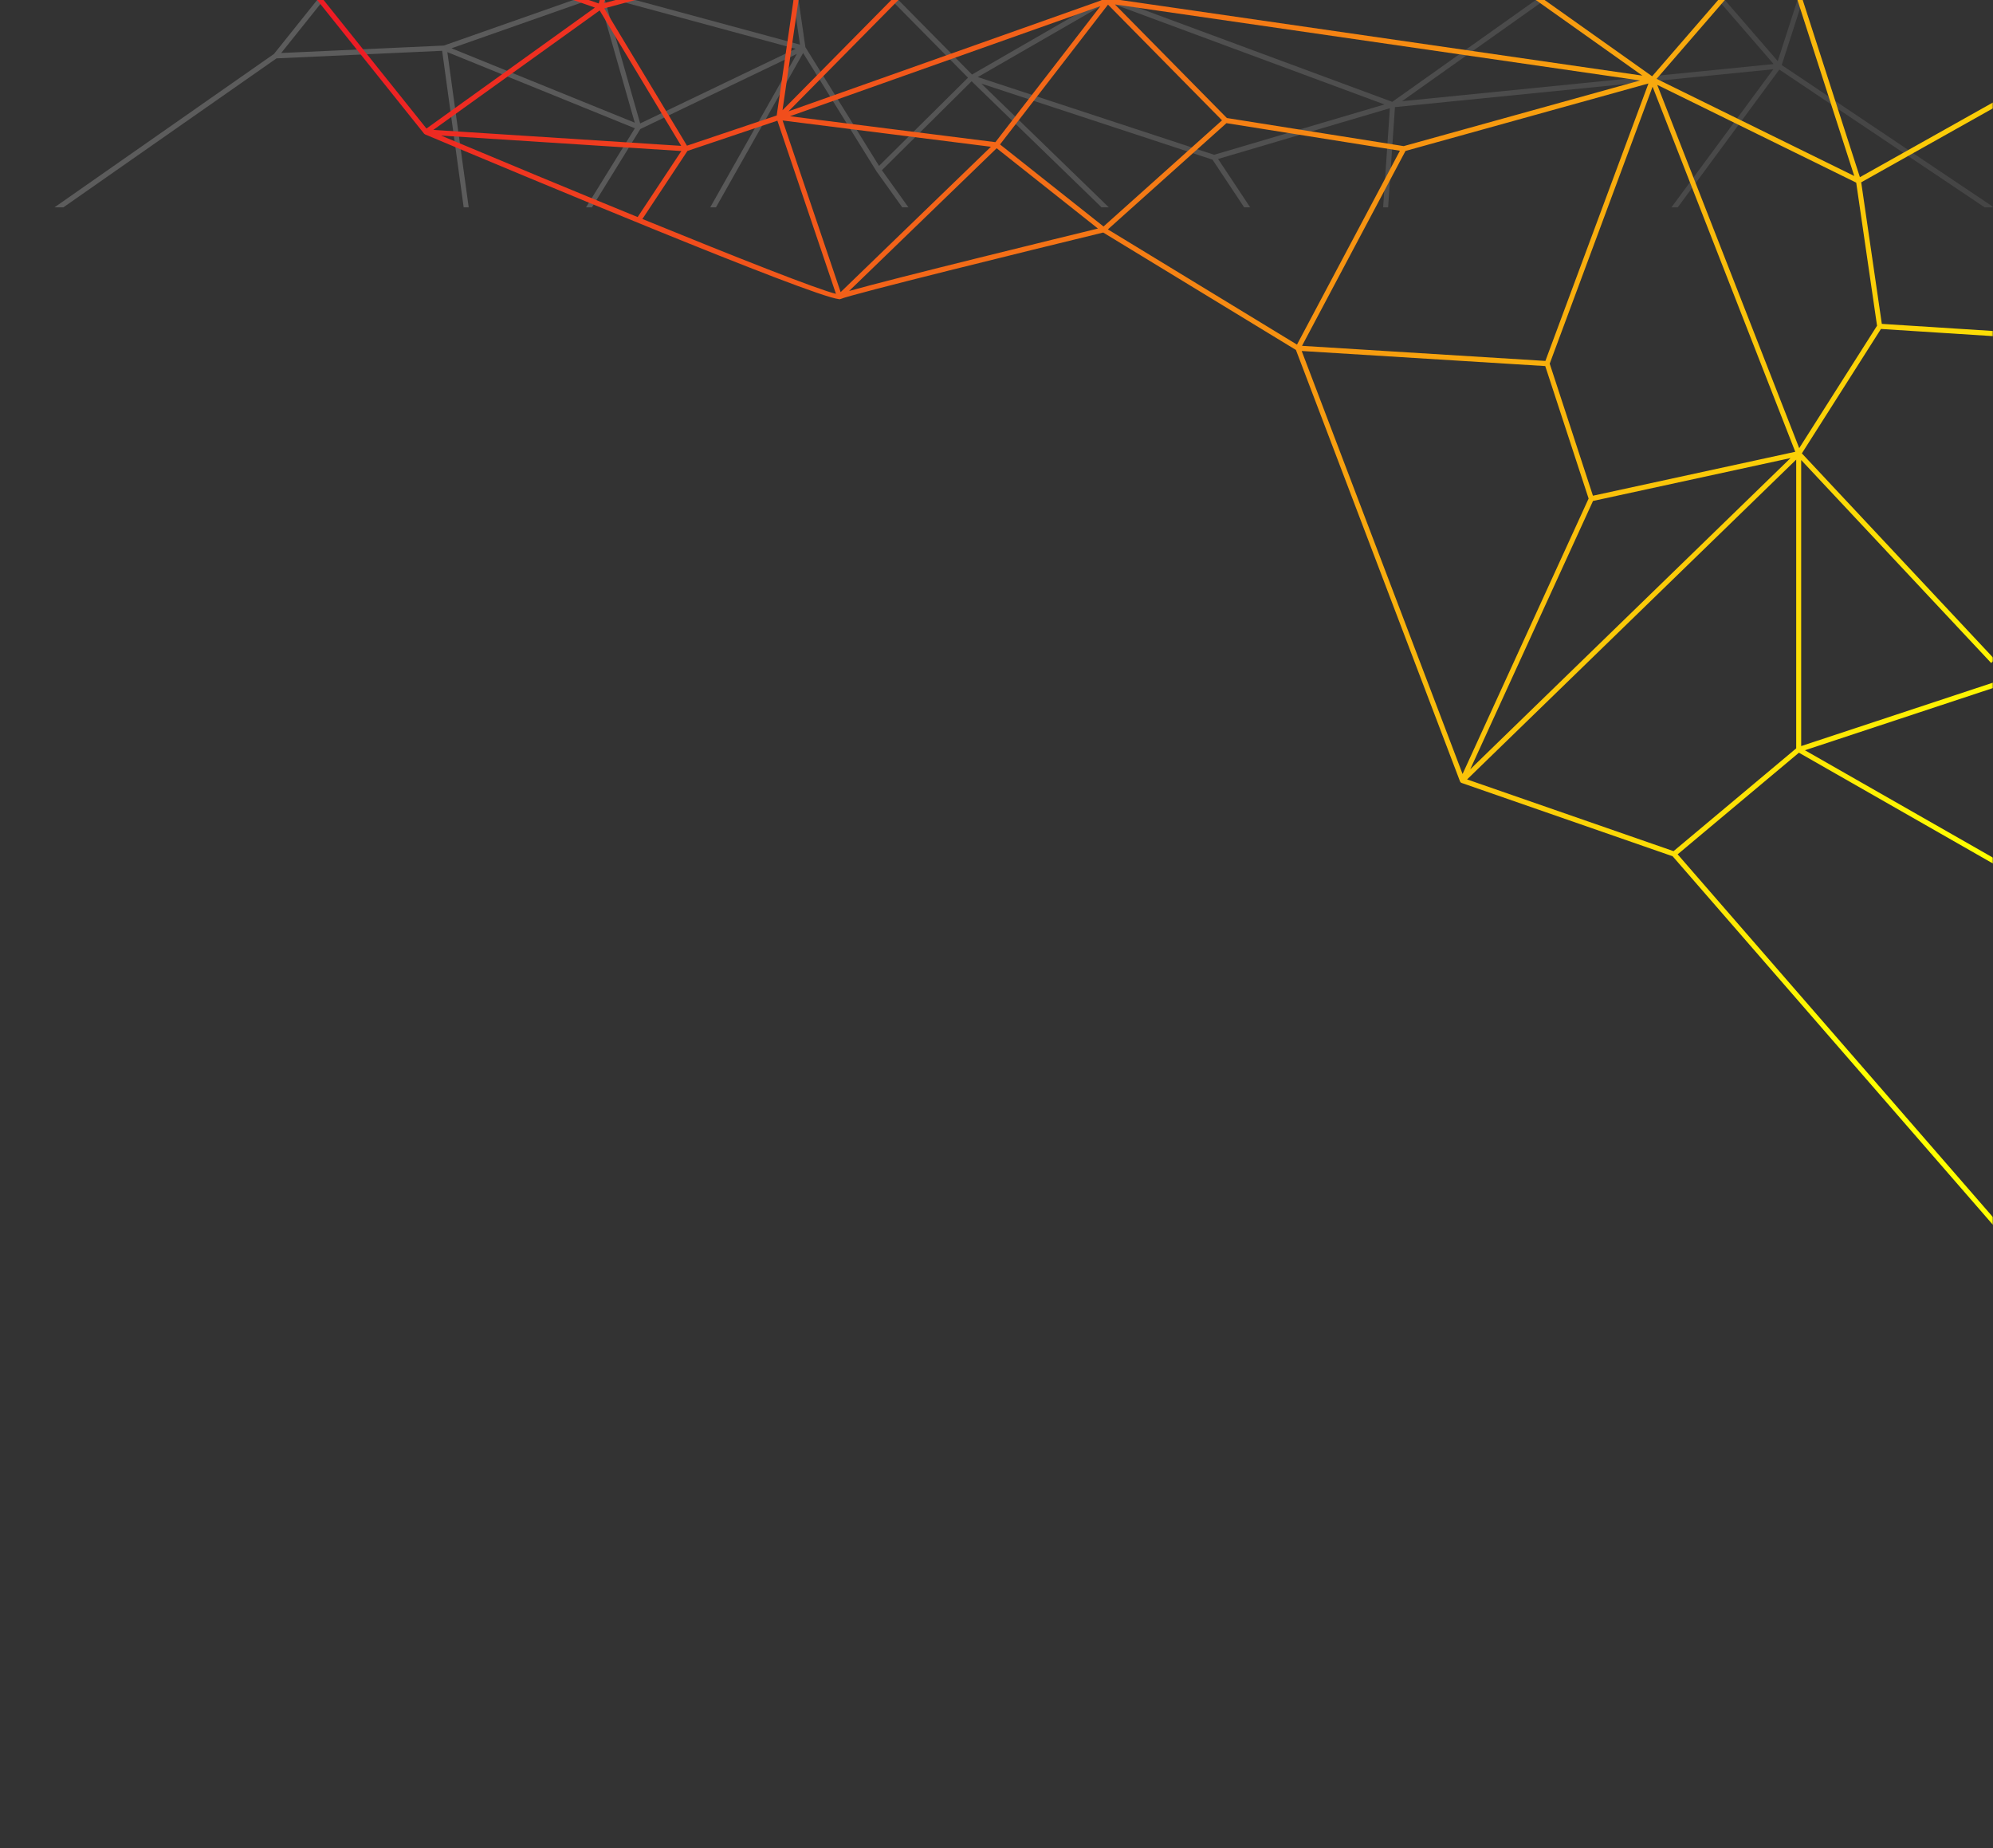 <svg width="730" height="677" viewBox="0 0 730 677" fill="none" xmlns="http://www.w3.org/2000/svg">
<rect x="0" y="0" width="730" height="677" fill="#333333" stroke="none"/>
<g clip-path="url(#clip0_40_18975)">
<mask id="mask0_40_18975" style="mask-type:luminance" maskUnits="userSpaceOnUse" x="0" y="-677" width="730" height="754">
<path d="M-6.10352e-05 -677L730 -677L730 77L-6.10352e-05 77L-6.10352e-05 -677Z" fill="white"/>
</mask>
<g mask="url(#mask0_40_18975)">
<path d="M20.586 77.781L19.562 76.22L100.361 19.745L155.332 -48.952C155.355 -48.982 155.394 -48.993 155.421 -49.02C155.465 -49.061 155.509 -49.089 155.558 -49.123C155.605 -49.155 155.64 -49.203 155.691 -49.225C189.346 -63.389 297.006 -108.444 307.226 -109.551C307.25 -109.56 307.266 -109.581 307.292 -109.586C307.471 -109.634 307.653 -109.602 307.825 -109.534C307.852 -109.526 307.896 -109.524 307.916 -109.515C310.82 -108.016 377.965 -91.521 404.085 -85.17L474.674 -128.169L534.784 -286.207C534.793 -286.23 534.813 -286.245 534.824 -286.268C534.86 -286.345 534.906 -286.415 534.963 -286.481C534.99 -286.514 535.017 -286.545 535.048 -286.573C535.067 -286.588 535.078 -286.611 535.098 -286.626C535.158 -286.671 535.227 -286.697 535.293 -286.726C535.311 -286.733 535.324 -286.75 535.344 -286.758L535.379 -286.771C535.382 -286.771 535.386 -286.773 535.386 -286.773L612.658 -313.621L735.704 -455.203L737.061 -453.944L614.492 -312.91L658.917 -275.689L735.941 -319.679L736.824 -318.03L661.112 -274.79L740.31 -248.596L739.753 -246.799L659.738 -273.259V-168.495L729.345 -242.848L730.657 -241.538L659.99 -166.054L688.954 -120.487L739.983 -123.752L740.096 -121.871L689.277 -118.619L681.726 -66.774L740.476 -33.787L739.604 -32.13L681.247 -64.895L652.615 23.826L740.536 82.808L739.542 84.388L651.739 25.487L606.019 87.468L604.566 86.327L649.534 25.368L510.946 39.221L506.436 105.343L504.617 105.211L509.088 39.636L446.162 58.227L467.651 90.608L466.146 91.671L444.12 58.48L359.438 30.622L416.728 86.21L415.478 87.585L355.885 29.762L323.02 62.342L340.186 86.337L338.717 87.456L321.074 62.795C321.062 62.778 321.06 62.757 321.047 62.738L321.04 62.744L294.167 19.428L254.464 89.728L252.889 88.778L291.878 19.743L234.533 47.264L209.735 87.403L208.195 86.391L232.542 46.983L163.856 19.093L172.76 83.782L170.954 84.048L161.945 18.605L101.284 21.381L20.586 77.781ZM162.555 16.688L217.907 -2.777L156.208 -47.084L102.994 19.415L162.555 16.688ZM234.482 45.21L291.449 17.87L221.247 -1.152L234.482 45.21ZM356.027 27.295L403.53 -0.079L288.829 -40.767L356.027 27.295ZM509.956 37.308L601.581 -27.698L409.55 0.117L509.956 37.308ZM657.913 -274.104L612.991 -311.743L537.372 -285.472L657.913 -168.346V-274.104ZM476.785 -128.551L565.997 -134.08L581.878 -182.6L535.716 -283.487L476.785 -128.551ZM405.795 -84.02L449.23 -45.108L512.767 -55.204L475.064 -126.216L405.795 -84.02ZM249.569 -55.316L233.56 -79.5C209.76 -69.779 183.807 -58.997 161.553 -49.651L249.569 -55.316ZM158.711 -47.579L219.645 -3.825L249.518 -53.425L158.711 -47.579ZM251.807 -55.276L284.741 -44.194L306.188 -107.611C299.795 -106.135 270.024 -94.382 235.301 -80.211L251.807 -55.276ZM566.052 -132.193L476.906 -126.668L514.807 -55.283L603.798 -30.577L566.052 -132.193ZM514.145 -53.517L449.381 -43.225L408.372 -1.614L600.73 -29.478L514.145 -53.517ZM447.605 -44.07L404.201 -82.951L366.292 -52.903L405.84 -1.691L447.605 -44.07ZM364.604 -52.066L289.352 -42.575L403.092 -2.228L364.604 -52.066ZM362.951 -53.755L307.913 -106.995L286.653 -44.13L362.951 -53.755ZM365.059 -54.3L402.157 -83.706C390.151 -86.627 327.248 -101.973 311.008 -106.582L365.059 -54.3ZM655.834 -167.776L538.521 -281.766L583.491 -183.484L655.834 -167.776ZM583.464 -181.563L567.632 -133.196L605.313 -31.759L657.572 -165.473L583.464 -181.563ZM251.626 -53.353L221.342 -3.071L293.022 16.348L284.49 -42.296L251.626 -53.353ZM687.527 -119.296L659.019 -164.142L607.014 -31.078L679.893 -66.895L687.527 -119.296ZM679.181 -64.458L606.784 -28.877L651.157 22.38L679.181 -64.458ZM649.644 23.46L605.147 -27.942L513.517 37.066L649.644 23.46ZM405.84 0.746L358.158 28.222L444.705 56.693L507.111 38.256L405.84 0.746ZM354.565 28.454L286.617 -40.367L295.003 17.283L321.976 60.761L354.565 28.454ZM219.307 -1.276L165.38 17.687L232.503 44.942L219.307 -1.276Z" fill="url(#paint0_linear_40_18975)"/>
</g>
</g>
<mask id="mask1_40_18975" style="mask-type:luminance" maskUnits="userSpaceOnUse" x="0" y="-77" width="730" height="754">
<path d="M-6.10352e-05 677L730 677L730 -77L4.88161e-06 -77L-6.10352e-05 677Z" fill="white"/>
</mask>
<g mask="url(#mask1_40_18975)">
<path d="M20.586 -77.78L19.562 -76.219L100.361 -19.745L155.332 48.952C155.355 48.982 155.394 48.994 155.421 49.02C155.465 49.062 155.509 49.09 155.558 49.124C155.605 49.156 155.64 49.203 155.691 49.225C189.346 63.389 297.006 108.445 307.226 109.551C307.25 109.561 307.267 109.581 307.292 109.587C307.471 109.634 307.653 109.602 307.825 109.534C307.852 109.527 307.896 109.525 307.916 109.515C310.82 108.017 377.965 91.521 404.085 85.171L474.674 128.169L534.784 286.208C534.793 286.23 534.813 286.245 534.824 286.268C534.86 286.345 534.906 286.415 534.963 286.481C534.99 286.515 535.017 286.545 535.048 286.573C535.067 286.588 535.078 286.611 535.098 286.626C535.158 286.671 535.227 286.698 535.293 286.726C535.311 286.734 535.324 286.751 535.344 286.758L535.379 286.771C535.382 286.771 535.386 286.773 535.386 286.773L612.658 313.621L735.704 455.204L737.061 453.944L614.493 312.911L658.917 275.689L735.941 319.68L736.824 318.03L661.112 274.79L740.31 248.596L739.753 246.8L659.738 273.26L659.738 168.495L729.345 242.849L730.657 241.539L659.99 166.054L688.954 120.488L739.983 123.753L740.096 121.872L689.277 118.62L681.726 66.775L740.476 33.787L739.604 32.13L681.247 64.895L652.615 -23.826L740.536 -82.807L739.542 -84.387L651.739 -25.486L606.019 -87.467L604.566 -86.327L649.534 -25.368L510.946 -39.221L506.436 -105.343L504.617 -105.211L509.088 -39.635L446.162 -58.227L467.651 -90.608L466.146 -91.671L444.12 -58.48L359.438 -30.621L416.728 -86.21L415.478 -87.584L355.885 -29.762L323.02 -62.342L340.186 -86.336L338.717 -87.456L321.074 -62.794C321.062 -62.777 321.06 -62.757 321.047 -62.738L321.04 -62.743L294.167 -19.428L254.464 -89.727L252.889 -88.777L291.878 -19.743L234.533 -47.264L209.735 -87.403L208.195 -86.391L232.542 -46.983L163.856 -19.093L172.76 -83.782L170.954 -84.048L161.945 -18.604L101.284 -21.381L20.586 -77.78ZM162.555 -16.687L217.907 2.777L156.208 47.084L102.994 -19.415L162.555 -16.687ZM234.482 -45.209L291.449 -17.869L221.247 1.152L234.482 -45.209ZM356.027 -27.294L403.53 0.08L288.829 40.767L356.027 -27.294ZM509.957 -37.307L601.581 27.699L409.55 -0.116L509.957 -37.307ZM657.913 274.104L612.991 311.744L537.372 285.473L657.913 168.346L657.913 274.104ZM476.785 128.552L565.997 134.081L581.878 182.601L535.716 283.488L476.785 128.552ZM405.795 84.021L449.23 45.109L512.767 55.205L475.064 126.216L405.795 84.021ZM249.569 55.316L233.56 79.501C209.76 69.779 183.807 58.997 161.553 49.651L249.569 55.316ZM158.711 47.58L219.645 3.825L249.518 53.425L158.711 47.58ZM251.807 55.276L284.741 44.194L306.188 107.612C299.795 106.136 270.024 94.383 235.301 80.211L251.807 55.276ZM566.052 132.194L476.906 126.669L514.807 55.284L603.798 30.577L566.052 132.194ZM514.145 53.518L449.381 43.226L408.372 1.614L600.73 29.478L514.145 53.518ZM447.605 44.07L404.201 82.952L366.293 52.903L405.84 1.691L447.605 44.07ZM364.604 52.066L289.352 42.575L403.092 2.229L364.604 52.066ZM362.951 53.755L307.913 106.995L286.653 44.13L362.951 53.755ZM365.059 54.3L402.157 83.706C390.151 86.628 327.248 101.973 311.008 106.582L365.059 54.3ZM655.834 167.777L538.521 281.767L583.491 183.485L655.834 167.777ZM583.464 181.564L567.632 133.197L605.313 31.759L657.572 165.473L583.464 181.564ZM251.626 53.354L221.342 3.071L293.022 -16.348L284.491 42.296L251.626 53.354ZM687.527 119.297L659.019 164.143L607.014 31.079L679.893 66.895L687.527 119.297ZM679.181 64.458L606.784 28.877L651.157 -22.38L679.181 64.458ZM649.644 -23.46L605.147 27.942L513.517 -37.066L649.644 -23.46ZM405.84 -0.746L358.159 -28.222L444.705 -56.693L507.111 -38.255L405.84 -0.746ZM354.565 -28.453L286.617 40.368L295.003 -17.283L321.976 -60.761L354.565 -28.453ZM219.307 1.277L165.38 -17.686L232.504 -44.942L219.307 1.277Z" fill="url(#paint1_linear_40_18975)"/>
</g>
<defs>
<linearGradient id="paint0_linear_40_18975" x1="783.558" y1="-215.956" x2="224.887" y2="132.337" gradientUnits="userSpaceOnUse">
<stop stop-color="white" stop-opacity="0.04"/>
<stop offset="1" stop-color="white" stop-opacity="0.2"/>
</linearGradient>
<linearGradient id="paint1_linear_40_18975" x1="783.558" y1="215.956" x2="224.887" y2="-132.336" gradientUnits="userSpaceOnUse">
<stop stop-color="#FFFF00"/>
<stop offset="1" stop-color="#ED1C24"/>
</linearGradient>
<clipPath id="clip0_40_18975">
<rect width="730" height="754" fill="white" transform="matrix(-1 0 0 1 730 -678)"/>
</clipPath>
</defs>
</svg>
